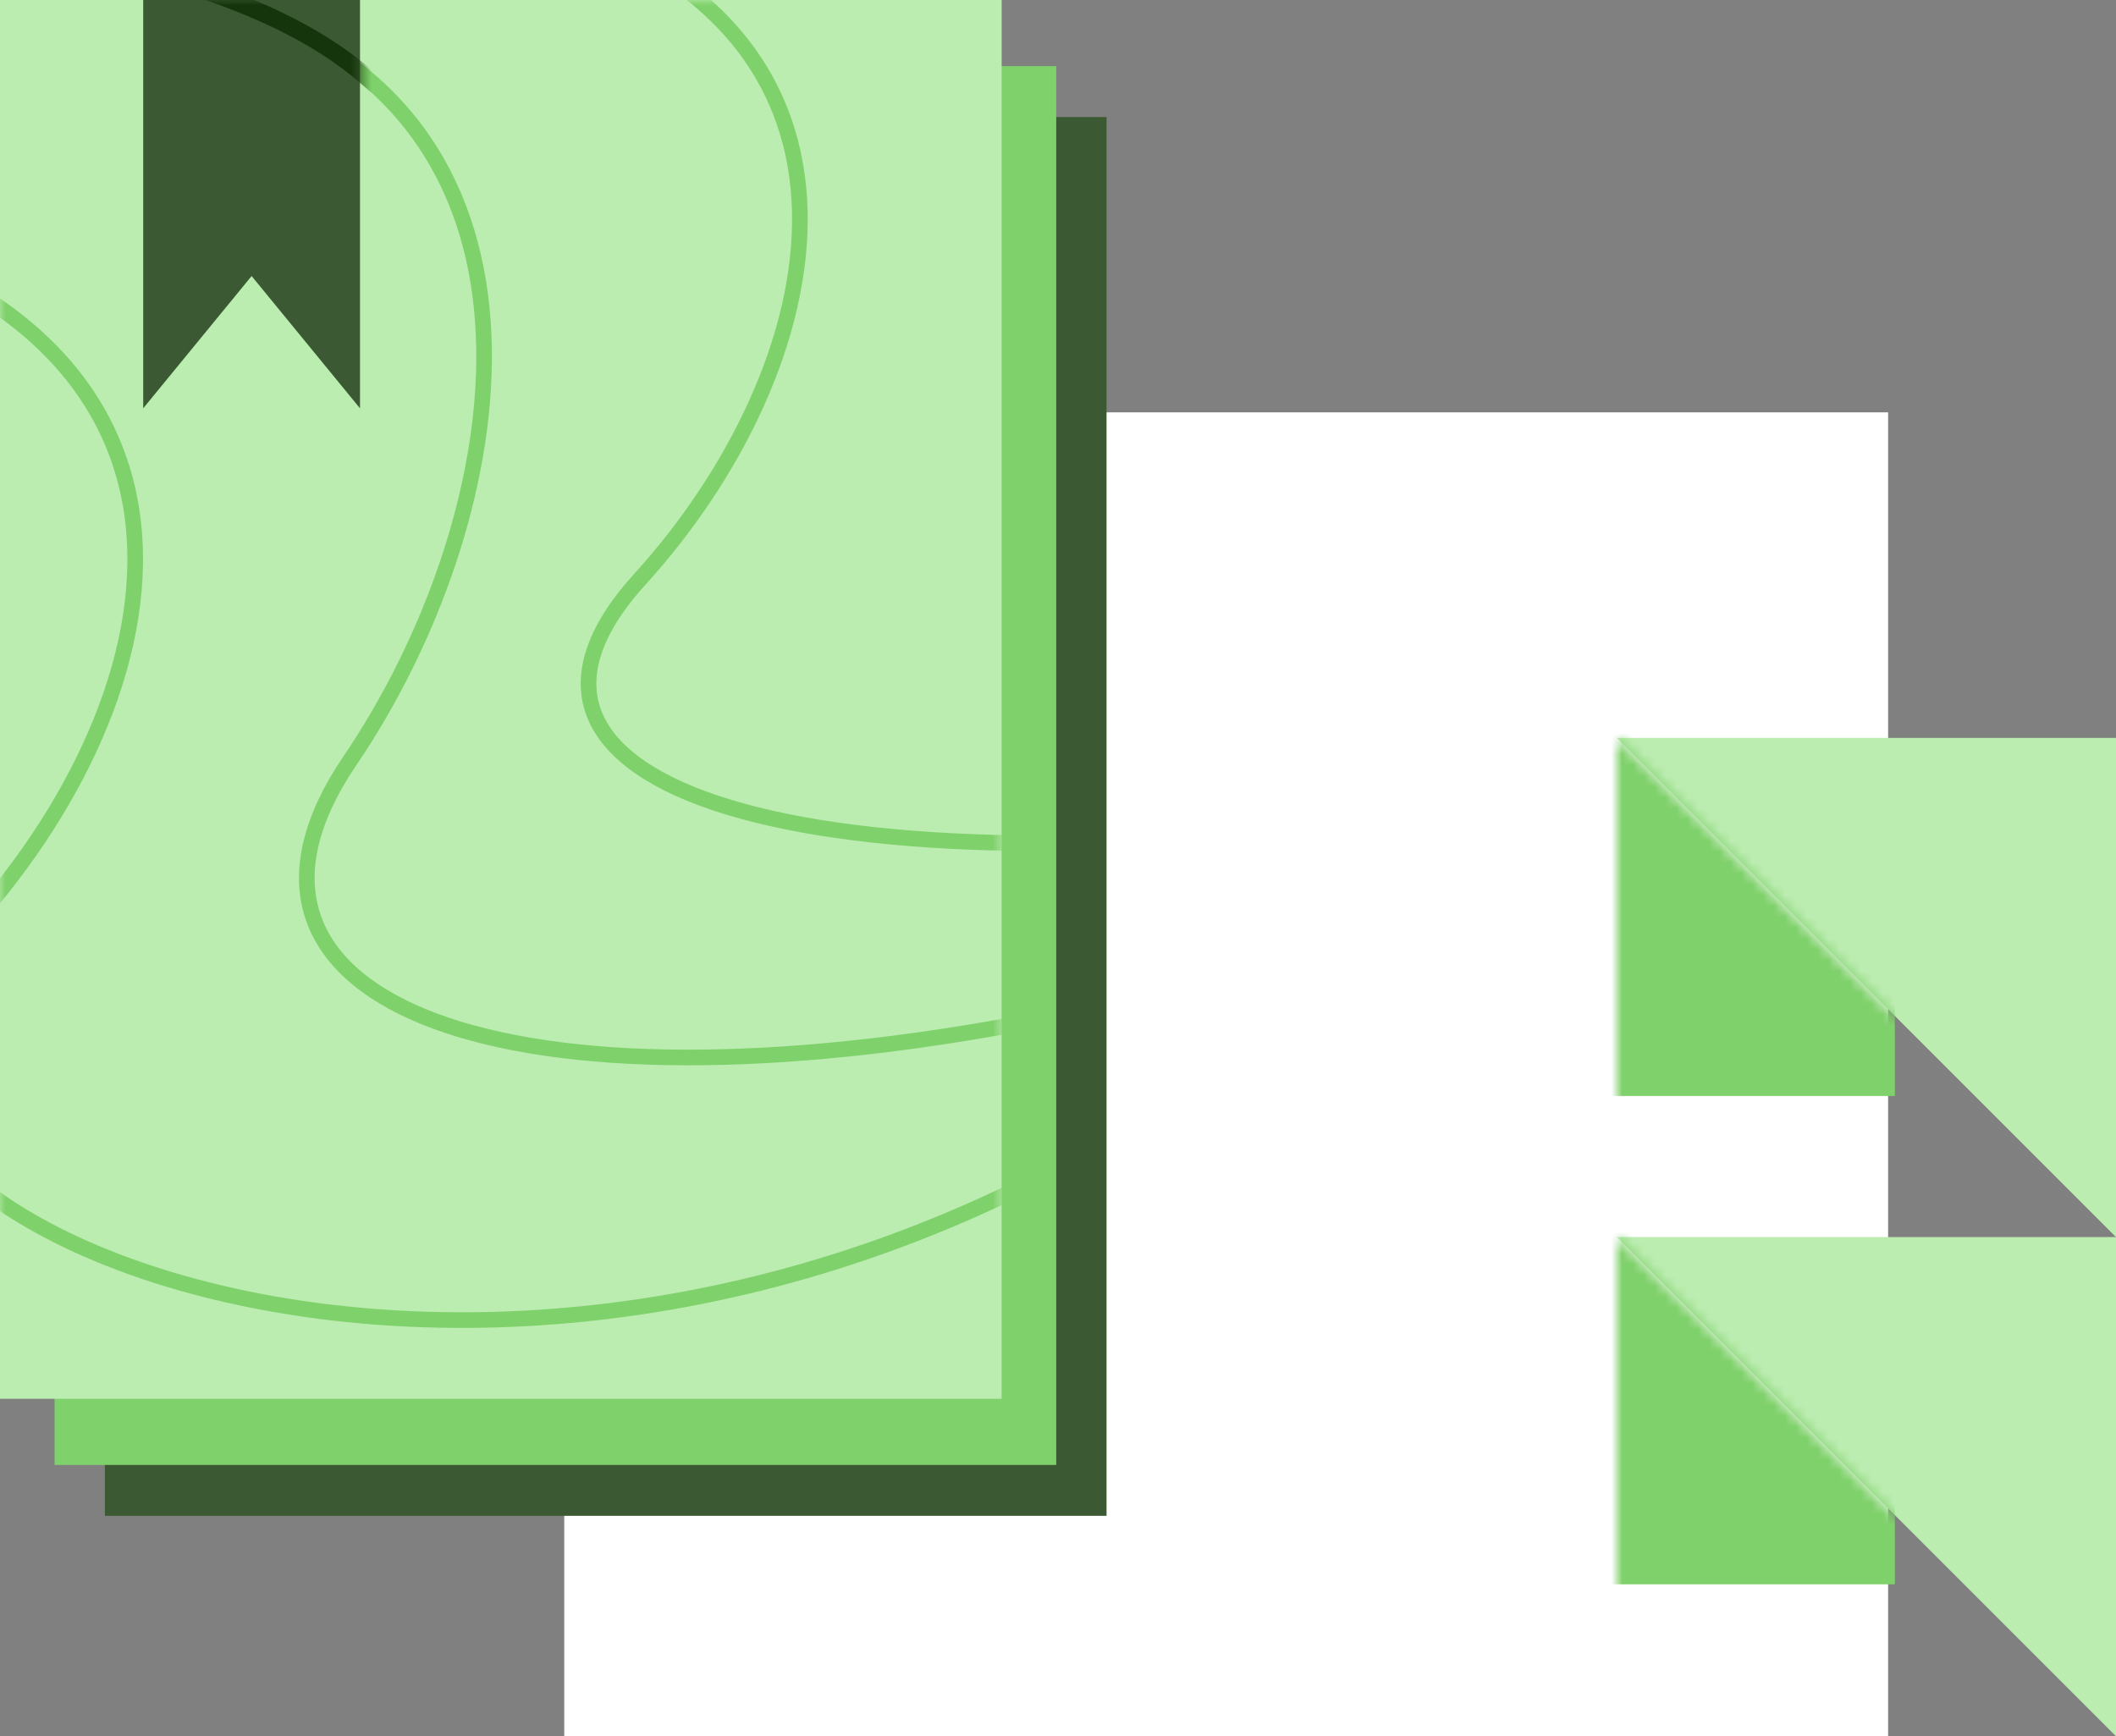 <svg xmlns="http://www.w3.org/2000/svg" xmlns:xlink="http://www.w3.org/1999/xlink" width="195" height="160" viewBox="0 0 195 160">
    <rect x="0" y="0" width="195" height="160" fill="#808080" stroke="none"/>
    <defs>
        <path id="a" d="M0 128.904h92.307V0H0z"/>
        <path id="c" d="M.447 0v37.627l9.99-12.19 9.989 12.19V0z"/>
        <path id="e" d="M0 0l46 46H0z"/>
        <path id="g" d="M0 0l46 46H0z"/>
    </defs>
    <g fill="none" fill-rule="evenodd">
        <path fill="#FFF" d="M52 38h122v122H52z"/>
        <path fill="#3B5A33" d="M9.666 139.69h92.307V10.787H9.666z"/>
        <path fill="#7FD16B" d="M5.03 134.999h92.306V6.095H5.03z"/>
        <g>
            <mask id="b" fill="#fff">
                <use xlink:href="#a"/>
            </mask>
            <use fill="#BBECB0" transform="matrix(-1 0 0 1 92.307 0)" xlink:href="#a"/>
            <g stroke="#7FD16B" stroke-width="1.44" mask="url(#b)">
                <path d="M93.455 94.424c-48.684 8.94-75.87-2.734-61.213-24.315C46.899 48.527 53.284 13.01 24.059 1.495 4.576-6.182 26.808-20.08 90.756-40.2c34.256 83.79 35.155 128.664 2.7 134.624z"/>
                <path d="M131.937 75.017c-58.035 7.958-90.442-2.433-72.97-21.64C76.44 34.167 84.05 2.557 49.212-7.692 25.987-14.523 52.49-26.893 128.72-44.8c40.835 74.574 41.907 114.513 3.217 119.817z"/>
                <path d="M98.537 107.108C37.334 140.291-26.386 109.19-5.32 88.05c21.066-21.14 30.243-55.929-11.761-67.208-28.003-7.52 4.311-23.073 96.944-46.66 53.25 66.496 59.475 110.804 18.674 132.926z"/>
            </g>
        </g>
        <g transform="translate(12.75)">
            <mask id="d" fill="#fff">
                <use xlink:href="#c"/>
            </mask>
            <use fill="#3B5A33" xlink:href="#c"/>
            <path stroke="#15350C" stroke-width="1.6" d="M23.593 9.696C16.952 1.818 3.09-3.387-17.991-5.92" mask="url(#d)"/>
        </g>
        <g transform="translate(149 114)">
            <mask id="f" fill="#fff">
                <use xlink:href="#e"/>
            </mask>
            <use fill="#BBECB0" transform="rotate(180 23 23)" xlink:href="#e"/>
            <path fill="#7FD16B" d="M-6.897-7.931H25.62V32H-6.897z" mask="url(#f)"/>
        </g>
        <g transform="translate(149 68)">
            <mask id="h" fill="#fff">
                <use xlink:href="#g"/>
            </mask>
            <use fill="#BBECB0" transform="rotate(180 23 23)" xlink:href="#g"/>
            <path fill="#7FD16B" d="M-6.897-7.931H25.62V33H-6.897z" mask="url(#h)"/>
        </g>
    </g>
</svg>
